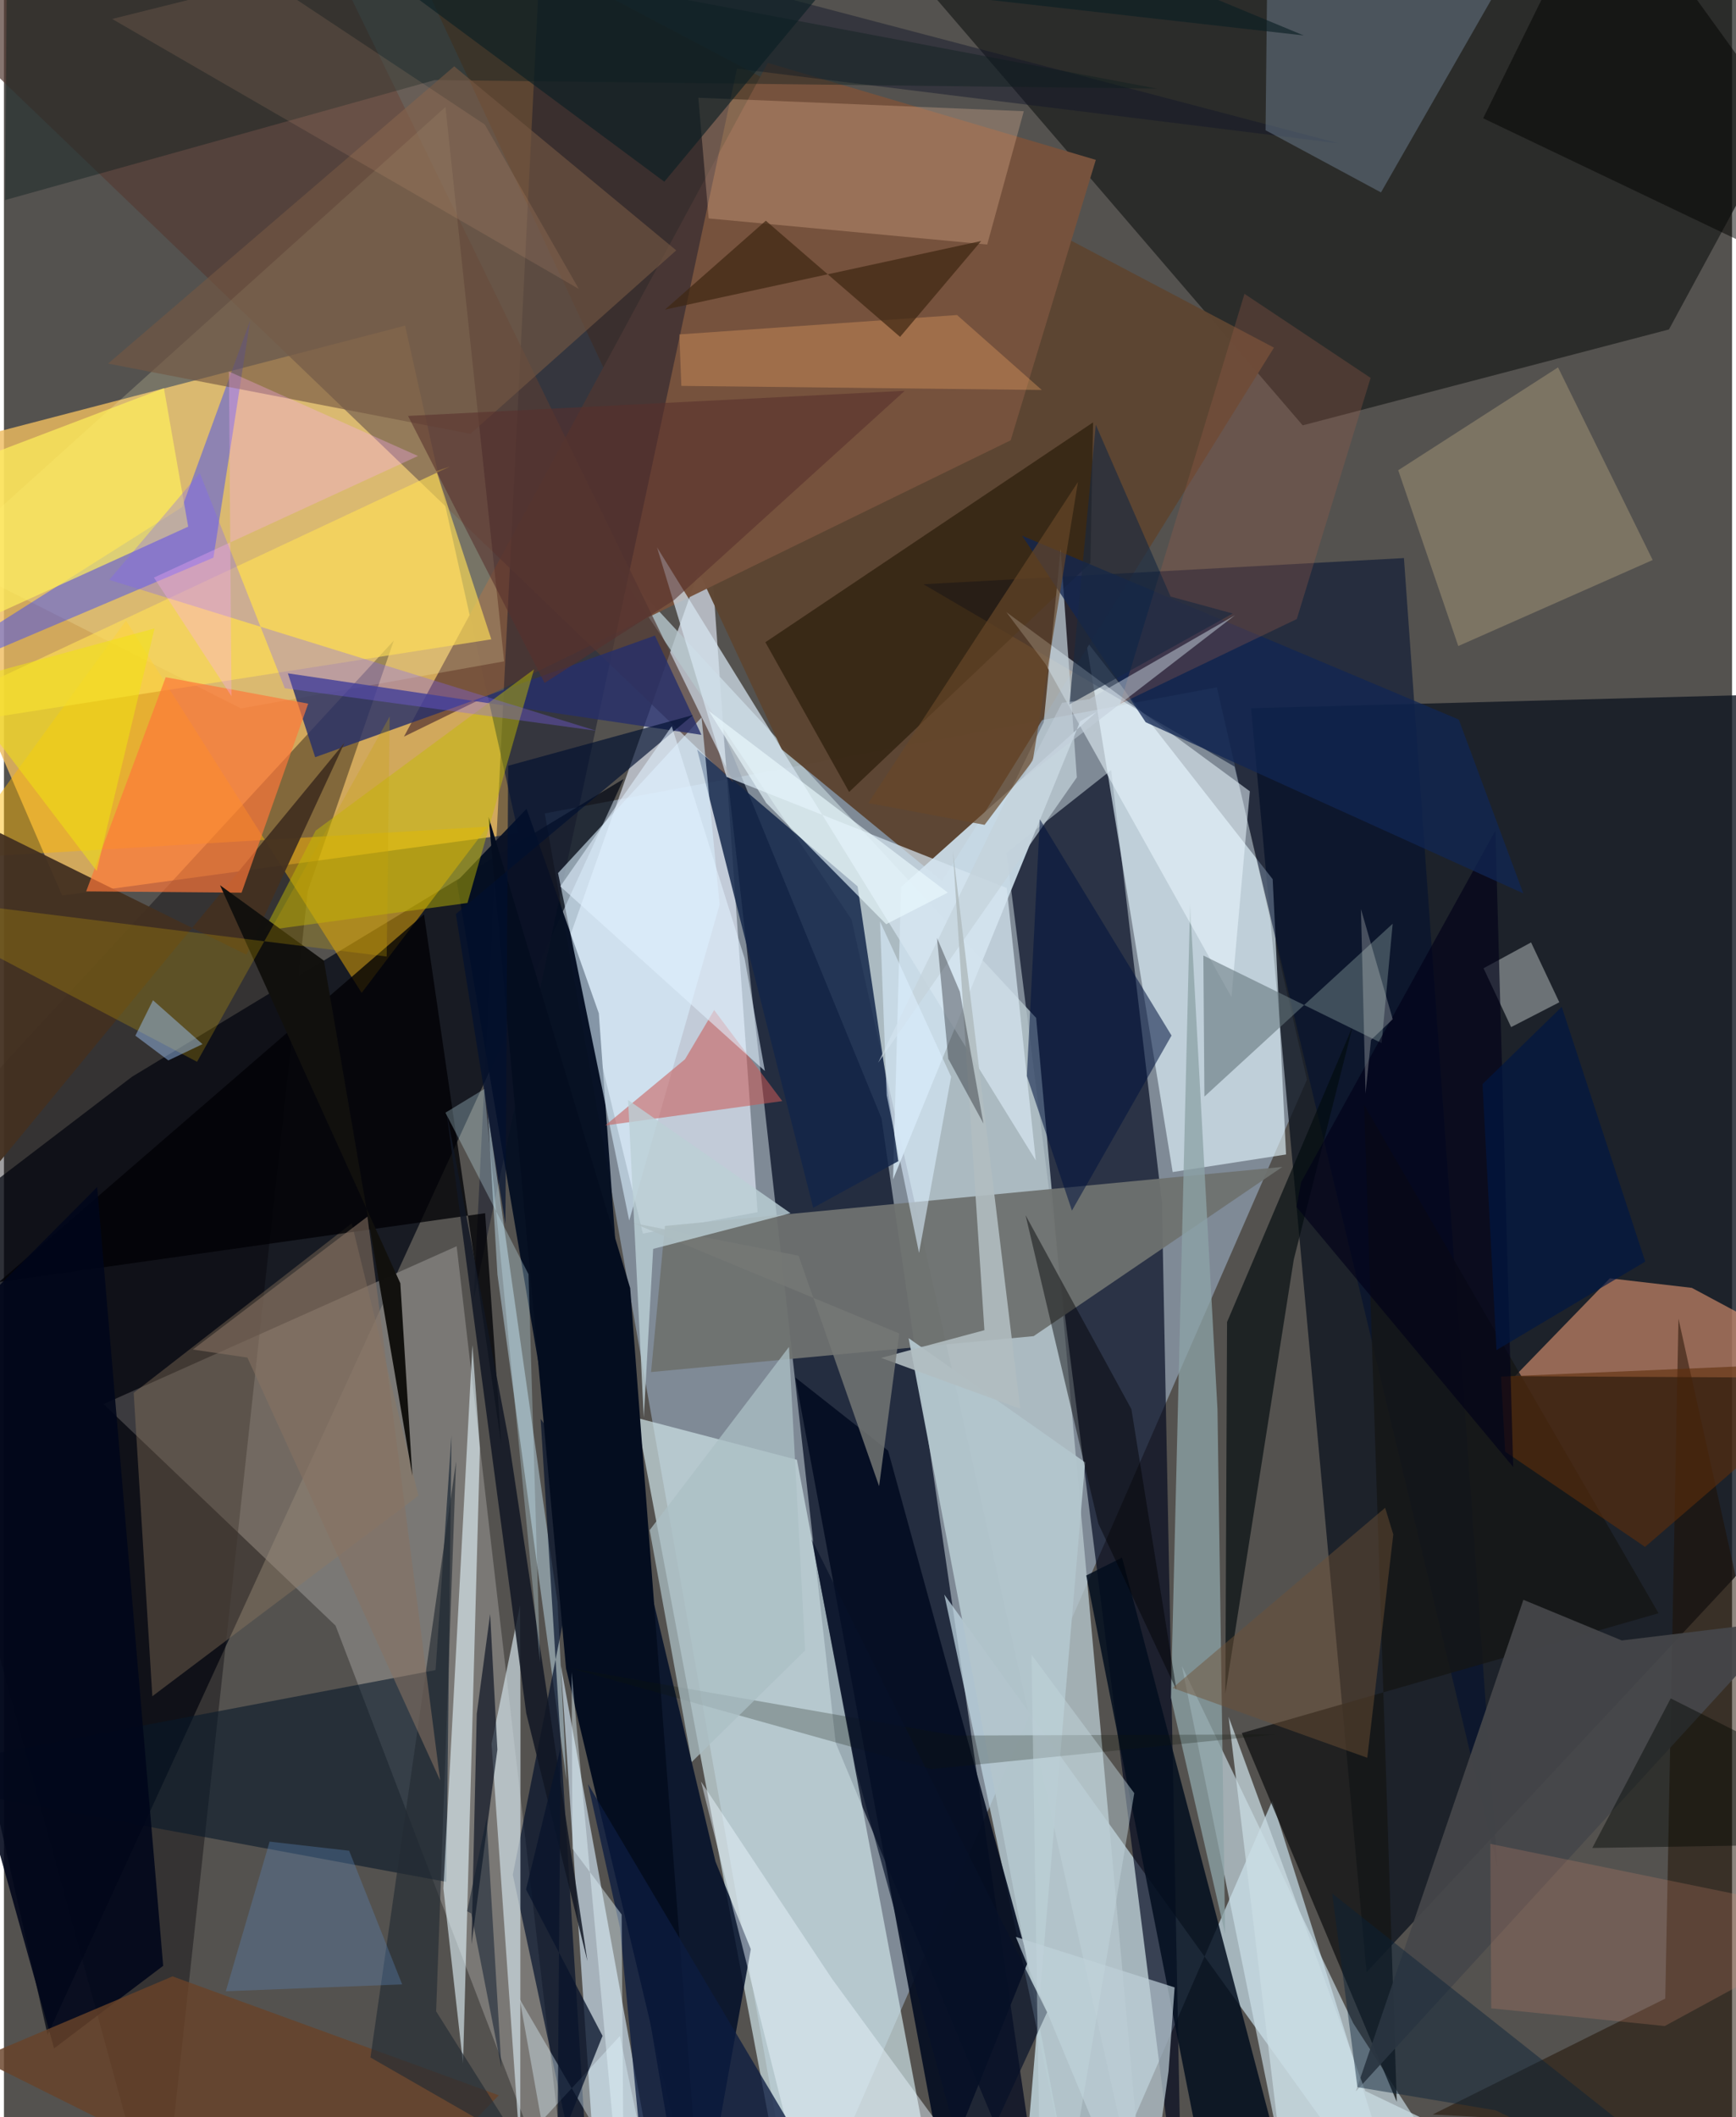 <svg xmlns="http://www.w3.org/2000/svg" width="228" height="278" viewBox="0 0 836 1024"><path fill="#54524f" d="M0 0h836v1024H0z"/><path fill="#b8d4f1" fill-opacity=".435" d="M586.784 332.413l43.55 189.776L384.28 1086 261.625 393.418z"/><path fill="#eebc60" fill-opacity=".808" d="M28.137 433.13L-62 224.15l256.068-66.657 54.75 245.532z"/><path fill="#00071e" fill-opacity=".714" d="M402.38 842.975l-54.86-490.034 76.996 187.899 79.37 545.16z"/><path fill="#010611" fill-opacity=".714" d="M21.101 984.13L-62 615.452l123.972-94.678L299.798 376.73z"/><path fill="#c1d8e3" fill-opacity=".729" d="M613.571 871.008l-92.23 211.938-66.431-311.708L681.245 1086z"/><path fill="#111722" fill-opacity=".804" d="M884.86 711.94L898 334.715l-294.69 7.82 55.865 611.343z"/><path fill="#00071e" fill-opacity=".659" d="M570.012 1086l-9.822-504.254-24.568-209.255-50.618 39.984z"/><path fill="#cee2e7" fill-opacity=".698" d="M383.607 706.03l-77.444-20.244 65.471 347.766L455.216 1086z"/><path fill="#e9f1ff" fill-opacity=".631" d="M341.557 260.903l23.025 325.392-55.469 10.337-35.018-144.521z"/><path fill="#1b1d1c" fill-opacity=".71" d="M449.966-1.814L898-11.457l-92.518 170.798L628.29 205.72z"/><path fill="#050f23" fill-opacity=".965" d="M252.825 391.197l-33.779 35.122L330.964 1086l-43.183-595.907z"/><path fill="#b6c5cc" fill-opacity=".804" d="M410.054 444.737L553.134 1086l-53.789-593.675L291.78 268.56z"/><path fill="#979594" fill-opacity=".565" d="M219.006 602.756L275.037 1086 160.419 786.258 48.163 679.127z"/><path fill="#e5f7ff" fill-opacity=".635" d="M565.395 566.877l-41.93-257.003 90.307 115.37 6.472 133.137z"/><path fill="#6e716f" fill-opacity=".945" d="M319.768 592.94l-6.717 70.672 185.072-17.365 120.346-81.848z"/><path fill="#5c4532" fill-opacity=".976" d="M614.388 168.133L453.81 426.09l-77.568-63.677L178.038-62z"/><path fill="#050006" fill-opacity=".38" d="M146.971 430.988l41.603-121.124L-62 581.834 75.636 1086z"/><path fill="#d9eefe" fill-opacity=".612" d="M295.334 1086l-9.124-31.079-16.818-249.463L320.582 1086z"/><path fill="#f6a277" fill-opacity=".553" d="M816.552 622.894l-39.673-4.617-45.94 47.343 167.061.909z"/><path fill="#cbdde9" fill-opacity=".929" d="M528.587 344.338l-7.937 4.525-90.523 221.554 3.861-141.394z"/><path fill="#122549" fill-opacity=".839" d="M412.97 428.71l-77.62-66.19 56.121 221.659 41.187-22.56z"/><path fill="#cee2ec" fill-opacity=".635" d="M626.81 1086l-56.976-280.276 82.938 172.858L722.087 1086z"/><path fill="#77523d" fill-opacity=".984" d="M487.022 212.956L528.211 77.32 369.513 30.412 193.5 356.284z"/><path fill="#001030" fill-opacity=".545" d="M722.456 902.764L677.27 269.917l-232.46 12.662 150.52 88.22z"/><path fill="#020d1e" fill-opacity=".843" d="M540.89 753.35l85.738 325.451-39.065 7.199-63.97-324.002z"/><path fill="#111629" fill-opacity=".447" d="M227.22 628.532l32.696-660.593L645.691 69.34 354.626 33.22z"/><path fill="#543c35" fill-opacity=".706" d="M154.75-28.074L-62-19.774l399.703 383.827 15.252 14.39z"/><path fill="#fffdc2" fill-opacity=".204" d="M-28.841 270L213.592 51.73l28.385 268.137-127.318 22.78z"/><path fill="#ffb700" fill-opacity=".459" d="M59.035 300.182L173.05 480.22l60.88-80.384-258.405 15.34z"/><path fill="#000d29" fill-opacity=".847" d="M344.194 900.317l17.121 42.449L335.572 1086l-39.564-387.809z"/><path fill="#07192a" fill-opacity=".592" d="M-62 859.058l276.002 51.128 2.493-215.785-7.686 113.36z"/><path fill="#3a49fb" fill-opacity=".475" d="M119.095 155.106l-17.755 114.6L-62 339.067l148.207-93.799z"/><path fill="#141616" fill-opacity=".8" d="M658 534.311l15.8 482.25-74.958-178.344 201.607-57.955z"/><path fill="#1e0f00" fill-opacity=".506" d="M810.08 637.81l-6.385 328.834-112.56 56.078L898 1033.644z"/><path fill="#040d22" fill-opacity=".906" d="M382.813 666.208l44.89 35.382 67.855 246.853-41.248 102.588z"/><path fill="#8ca2a6" fill-opacity=".769" d="M587.064 681.607l-13.257-244.39L564.54 821.1l26.233 114.348z"/><path fill="#e6f9ff" fill-opacity=".592" d="M212.587 913.39l14.044-262.836 3.616 49.8-8.156 297.749z"/><path fill="#6c8092" fill-opacity=".49" d="M610.334 63.005l55.83 30.06L754.909-62l-143.77 48.756z"/><path fill="#d9eefd" fill-opacity=".596" d="M337.494 347.002l-69.442 75.28 34.43 168.088 43.74-152.832z"/><path fill="#281b08" fill-opacity=".659" d="M525.6 272.317L408.866 383.052l-40.512-72.427 158.537-106.343z"/><path fill="#897e6a" fill-opacity=".769" d="M674.508 227.44l29.053 85.025 94.04-41.607-45.782-93.166z"/><path fill="#917960" fill-opacity=".38" d="M200.52 723.435l-32.267-131.759L62.76 673.694l9.017 146.728z"/><path fill="#272f6a" fill-opacity=".812" d="M337.413 355.413l-200.06-29.748 13.212 40.569 164.35-58.83z"/><path fill="#b2ccda" fill-opacity=".557" d="M238.748 616.495l-4.632-78.223 33.695 236.848 4.338 86.016z"/><path fill="#000e29" fill-opacity=".671" d="M246.167 906.72l37.376-188.002-23.915-32.425L284.482 1086z"/><path fill="#b3c5cd" fill-opacity=".957" d="M490.853 1086l23.605-35.257-76.809-403.521 85.398 60.086z"/><path fill="#ebf7ff" fill-opacity=".545" d="M602.717 382.712L484.93 296.076l18.93 25.099 89.956 161.06z"/><path fill="#030b0f" fill-opacity=".659" d="M591.7 639.427l60.777-143.041-28.492 112.775-33.104 209.836z"/><path fill="#f4c59e" fill-opacity=".278" d="M335.916 47.277l5.005 58.366 134.751 12.613 17.699-64.47z"/><path fill="#454649" fill-opacity=".929" d="M735.058 773.762l-81.073 237.779 208.397-227.75-79.712 9.642z"/><path fill="#433020" fill-opacity=".945" d="M-56.3 627.777L-62 373.22l179.303 88.545 47.462-102.542z"/><path fill="#d6e6f1" fill-opacity=".714" d="M499.17 561.24L315.938 264.717l33.594 111.027 135.583 53.737z"/><path fill="#040d1f" d="M302.949 622.996l-68.495-227.854L271.93 807.06l66.015 277.573z"/><path fill="#000004" fill-opacity=".769" d="M-2.424 620.095l205.628-177.87 37.363 256.25-7.797-111.691z"/><path fill="#bdcfd7" fill-opacity=".702" d="M489.513 936.815L551.607 1086l11.787-84.148 2.938-40.618z"/><path fill="#ffde56" fill-opacity=".643" d="M235.765 309.22L-62 355.826 215.735 225.66l-6.566 2.153z"/><path fill="#c85955" fill-opacity=".553" d="M329.476 512.33l14.101-23.792 32.941 44.022-85.65 11.8z"/><path fill="#ff773a" fill-opacity=".682" d="M78.252 327.556l68.936 12.775-32.229 91.43-75.18-.634z"/><path fill="#0e1e1d" fill-opacity=".416" d="M557.8 42.856L1.793-62 .555 96.768l207.83-58.039z"/><path fill="#735743" fill-opacity=".635" d="M225.671 209.823l99.558-88.729L217.82 32.087 50.374 175.859z"/><path fill="#cedce2" fill-opacity=".71" d="M249.678 776.379l-13.795 67.013 13.89 198.027.11-216.25z"/><path fill="#c1bb00" fill-opacity=".471" d="M150.793 401.758l-25.015 48.343 98.455-13.362 32.187-112.997z"/><path fill="#ffef5c" fill-opacity=".702" d="M89.126 254.73l-11.742-66.981-134.799 51.257L-62 323.437z"/><path fill="#00061a" fill-opacity=".886" d="M-62 681.843L45.084 574.152l31.944 376.636-52.775 39.943z"/><path fill="#111724" fill-opacity=".851" d="M252.673 828.646l-38.718-291.783 30.236 159.57 38.07 252.094z"/><path fill="#c4d2db" fill-opacity=".714" d="M422.9 514l80.086-164.634 8.193-83.77 7.847 110.397z"/><path fill="#684229" fill-opacity=".816" d="M81.563 955.904l157.834 57.518-70.56 72.578-181.13-90.352z"/><path fill="#dae2e0" fill-opacity=".416" d="M738.772 455.811l13.664 28.957-23.321 12.01-13.333-28.469z"/><path fill="#12110e" fill-opacity=".992" d="M154.778 464.633l-50.262-36.483 87.24 192.512 5.81 93.074z"/><path fill="#c9a304" fill-opacity=".271" d="M186.607 346.552l-93.19 167.006L-62 431.836l247.157 30.808z"/><path fill="#b1bdc1" fill-opacity=".902" d="M424.36 656.764l67.295 24.6-32.625-269.868 15.288 231.873z"/><path fill="#e7f5fc" fill-opacity=".475" d="M400.608 957.115l89.765 122.644-96.944 6.241-56.206-224.339z"/><path fill="#0c1c40" fill-opacity=".769" d="M306.911 1025.469l77.36 8.623-101.706-171.181 15.442 69.449z"/><path fill="#64747b" fill-opacity=".584" d="M580.747 530.38l91.08-83.617-5.347 57.743-86.245-42.351z"/><path fill="#5e2d0b" fill-opacity=".6" d="M724.24 665.8L898 658.385l-104.082 89.8-67.7-46.067z"/><path fill="#e7a160" fill-opacity=".365" d="M327.7 186.645l174.36 1.97-40.979-36.242-134.348 9.375z"/><path fill="#8064fe" fill-opacity=".325" d="M135.872 332.887l150.632 20.56-235.573-72.985 43.8-51.72z"/><path fill="#00081a" fill-opacity=".624" d="M235.199 780.635l3.512 65.596-12.528 94.151 2.55-111.425z"/><path fill="#00143e" fill-opacity=".541" d="M494.842 520.441l21.823 65.086 48.171-84.667-63.697-104.63z"/><path fill="#000119" fill-opacity=".635" d="M721.519 401.746l8.609 307.809-104.812-125.736 2.194-11.978z"/><path fill="#020300" fill-opacity=".502" d="M715.597 57.21l142.724 68.153 1.091-69.577L774.274-62z"/><path fill="#242c34" fill-opacity=".651" d="M209.07 972.808l40.039 63.553-71.808-41.226 41.427-288.332z"/><path fill="#000004" fill-opacity=".447" d="M545.428 681.563l21.798 135.81-37.793-80.433-35.204-149.176z"/><path fill="#757876" fill-opacity=".827" d="M384.42 607.352l-80.08-15.825 128.788 53.428-9.756 73.875z"/><path fill="#d68c70" fill-opacity=".227" d="M898 928.449l-94.542 51.47-83.956-8.564-.434-79.548z"/><path fill="#102653" fill-opacity=".749" d="M703.81 348.01L492.555 259.1l59.79 90.237 182.68 82.774z"/><path fill="#3f2813" fill-opacity=".718" d="M433.521 162.94l39.216-46.374-152.97 33.184 48.8-42.99z"/><path fill="#05050a" fill-opacity=".333" d="M473.863 543.42l-11.42-63.77-11.05-25.996 5.437 58.442z"/><path fill="#985b47" fill-opacity=".31" d="M539.93 340.482l85.512-41.078 35.705-116.624-61.014-40.662z"/><path fill="#cbdce4" fill-opacity=".725" d="M658.558 1011.319l153.213 73.338-191.008-18.984-28.311-235.309z"/><path fill="#ffadfb" fill-opacity=".31" d="M72.549 279.345l127.74-58.8-91.461-40.843 1.257 157.054z"/><path fill="#e1f4ff" fill-opacity=".384" d="M260.028 1025.885l37.956-41.15L319.028 1086 249.5 966.883z"/><path fill="#582f2c" fill-opacity=".573" d="M435.802 189.007l-240.323 12.165 66.043 129.154 62.657-40.073z"/><path fill="#00102f" fill-opacity=".663" d="M242.596 592.097l1.318-221.725 89.436-24.532-114.73 96.23z"/><path fill="#867163" fill-opacity=".573" d="M117.767 656.612l93.257 204.51-35.156-272.724-84.49 64.325z"/><path fill="#092237" fill-opacity=".459" d="M654.78 1009.489l-12.218-93.685L857.398 1086l-135.836-65.322z"/><path fill="#9dc3f4" fill-opacity=".475" d="M72.093 483.784l23.952 21.233-16.523 7.864-15.946-11.955z"/><path fill="#09142b" fill-opacity=".765" d="M267.776 1039.147l21.798-54.467-37.014-70.827 16.74-68.563z"/><path fill="#e4f6fe" fill-opacity=".431" d="M275.042 894.156l-.425-85.395L300.022 1086l-1.196-160.021z"/><path fill="#cef3fe" fill-opacity=".29" d="M213.58 538.161l40.185 78.126 5.575 187.622-26.977-277.187z"/><path fill="#5983b6" fill-opacity=".361" d="M128.516 890.726l-21.18 72.364 85.304-3.311L167 895.134z"/><path fill="#6f5135" fill-opacity=".471" d="M565.367 816.4l94.176 33.786 12.581-108.028-3.946-12.887z"/><path fill="#eafaff" fill-opacity=".635" d="M368.744 388.349l-27.7-44.463 115.563 87.84-29.817 15.27z"/><path fill="#101e2e" fill-opacity=".525" d="M240.676 1000.169l-14.609-74.712-2.005-1.046 9.414-44.875z"/><path fill="#f0b28d" fill-opacity=".129" d="M52.349 9.167l225.738 130.579-45.46-79.493L127.449-9.564z"/><path fill="#dcefff" fill-opacity=".576" d="M427.047 529.79l15.644 76.206 15.514-85.22-34.39-75.106z"/><path fill="#0f1509" fill-opacity=".243" d="M615.282 838.875l-155.078.544-186.418-32.632 174.818 48.901z"/><path fill="#0b1f24" fill-opacity=".631" d="M151.421-36.824L319.468 87.902l122.976-148.03 186.339 77.274z"/><path fill="#061129" fill-opacity=".675" d="M390.778 744.455l113.865 228.789-37.796 82.296-54.578-199.386z"/><path fill="#c2d6dc" fill-opacity=".459" d="M512.428 1072.14l-10.69 13.86-4.635-285.683 49.71 66.96z"/><path fill="#bccfd6" fill-opacity=".8" d="M309.53 685.627l-7.594-153.59 78.583 54.743-66.455 17.258z"/><path fill="#acbfc5" fill-opacity=".741" d="M312.375 740.064l67.4-88.592 7.825 146.775-54.898 53.988z"/><path fill="#182941" fill-opacity=".627" d="M528.195 205.453l36.195 83.085 30.064 8.197-79.01 43.956z"/><path fill="#674728" fill-opacity=".682" d="M418.157 388.418l101.41-155.31-21.854 134.801-23.305 31.044z"/><path fill="#000700" fill-opacity=".424" d="M898 867.52v24.215l-129.6 2.056 37.923-72.333z"/><path fill="#f1e312" fill-opacity=".533" d="M72.853 303.952L-62 340.663l19.912-33.685L44.86 421.253z"/><path fill="#c1cdd8" fill-opacity=".518" d="M595.509 297.586l-70.49 40.585-13.16 1.77-19.1 36.87z"/><path fill="#e1f1fe" fill-opacity=".573" d="M358.292 463.514L323.06 351.25l-53.912 77.464 98.962 89.29z"/><path fill="#001744" fill-opacity=".686" d="M722.05 652.986l-6.767-128.644 38.331-37.346 40.38 123.201z"/><path fill="#d9ddda" fill-opacity=".286" d="M661.333 502.998l10.527-10.03-15.384-53.247 2.212 89.167z"/></svg>